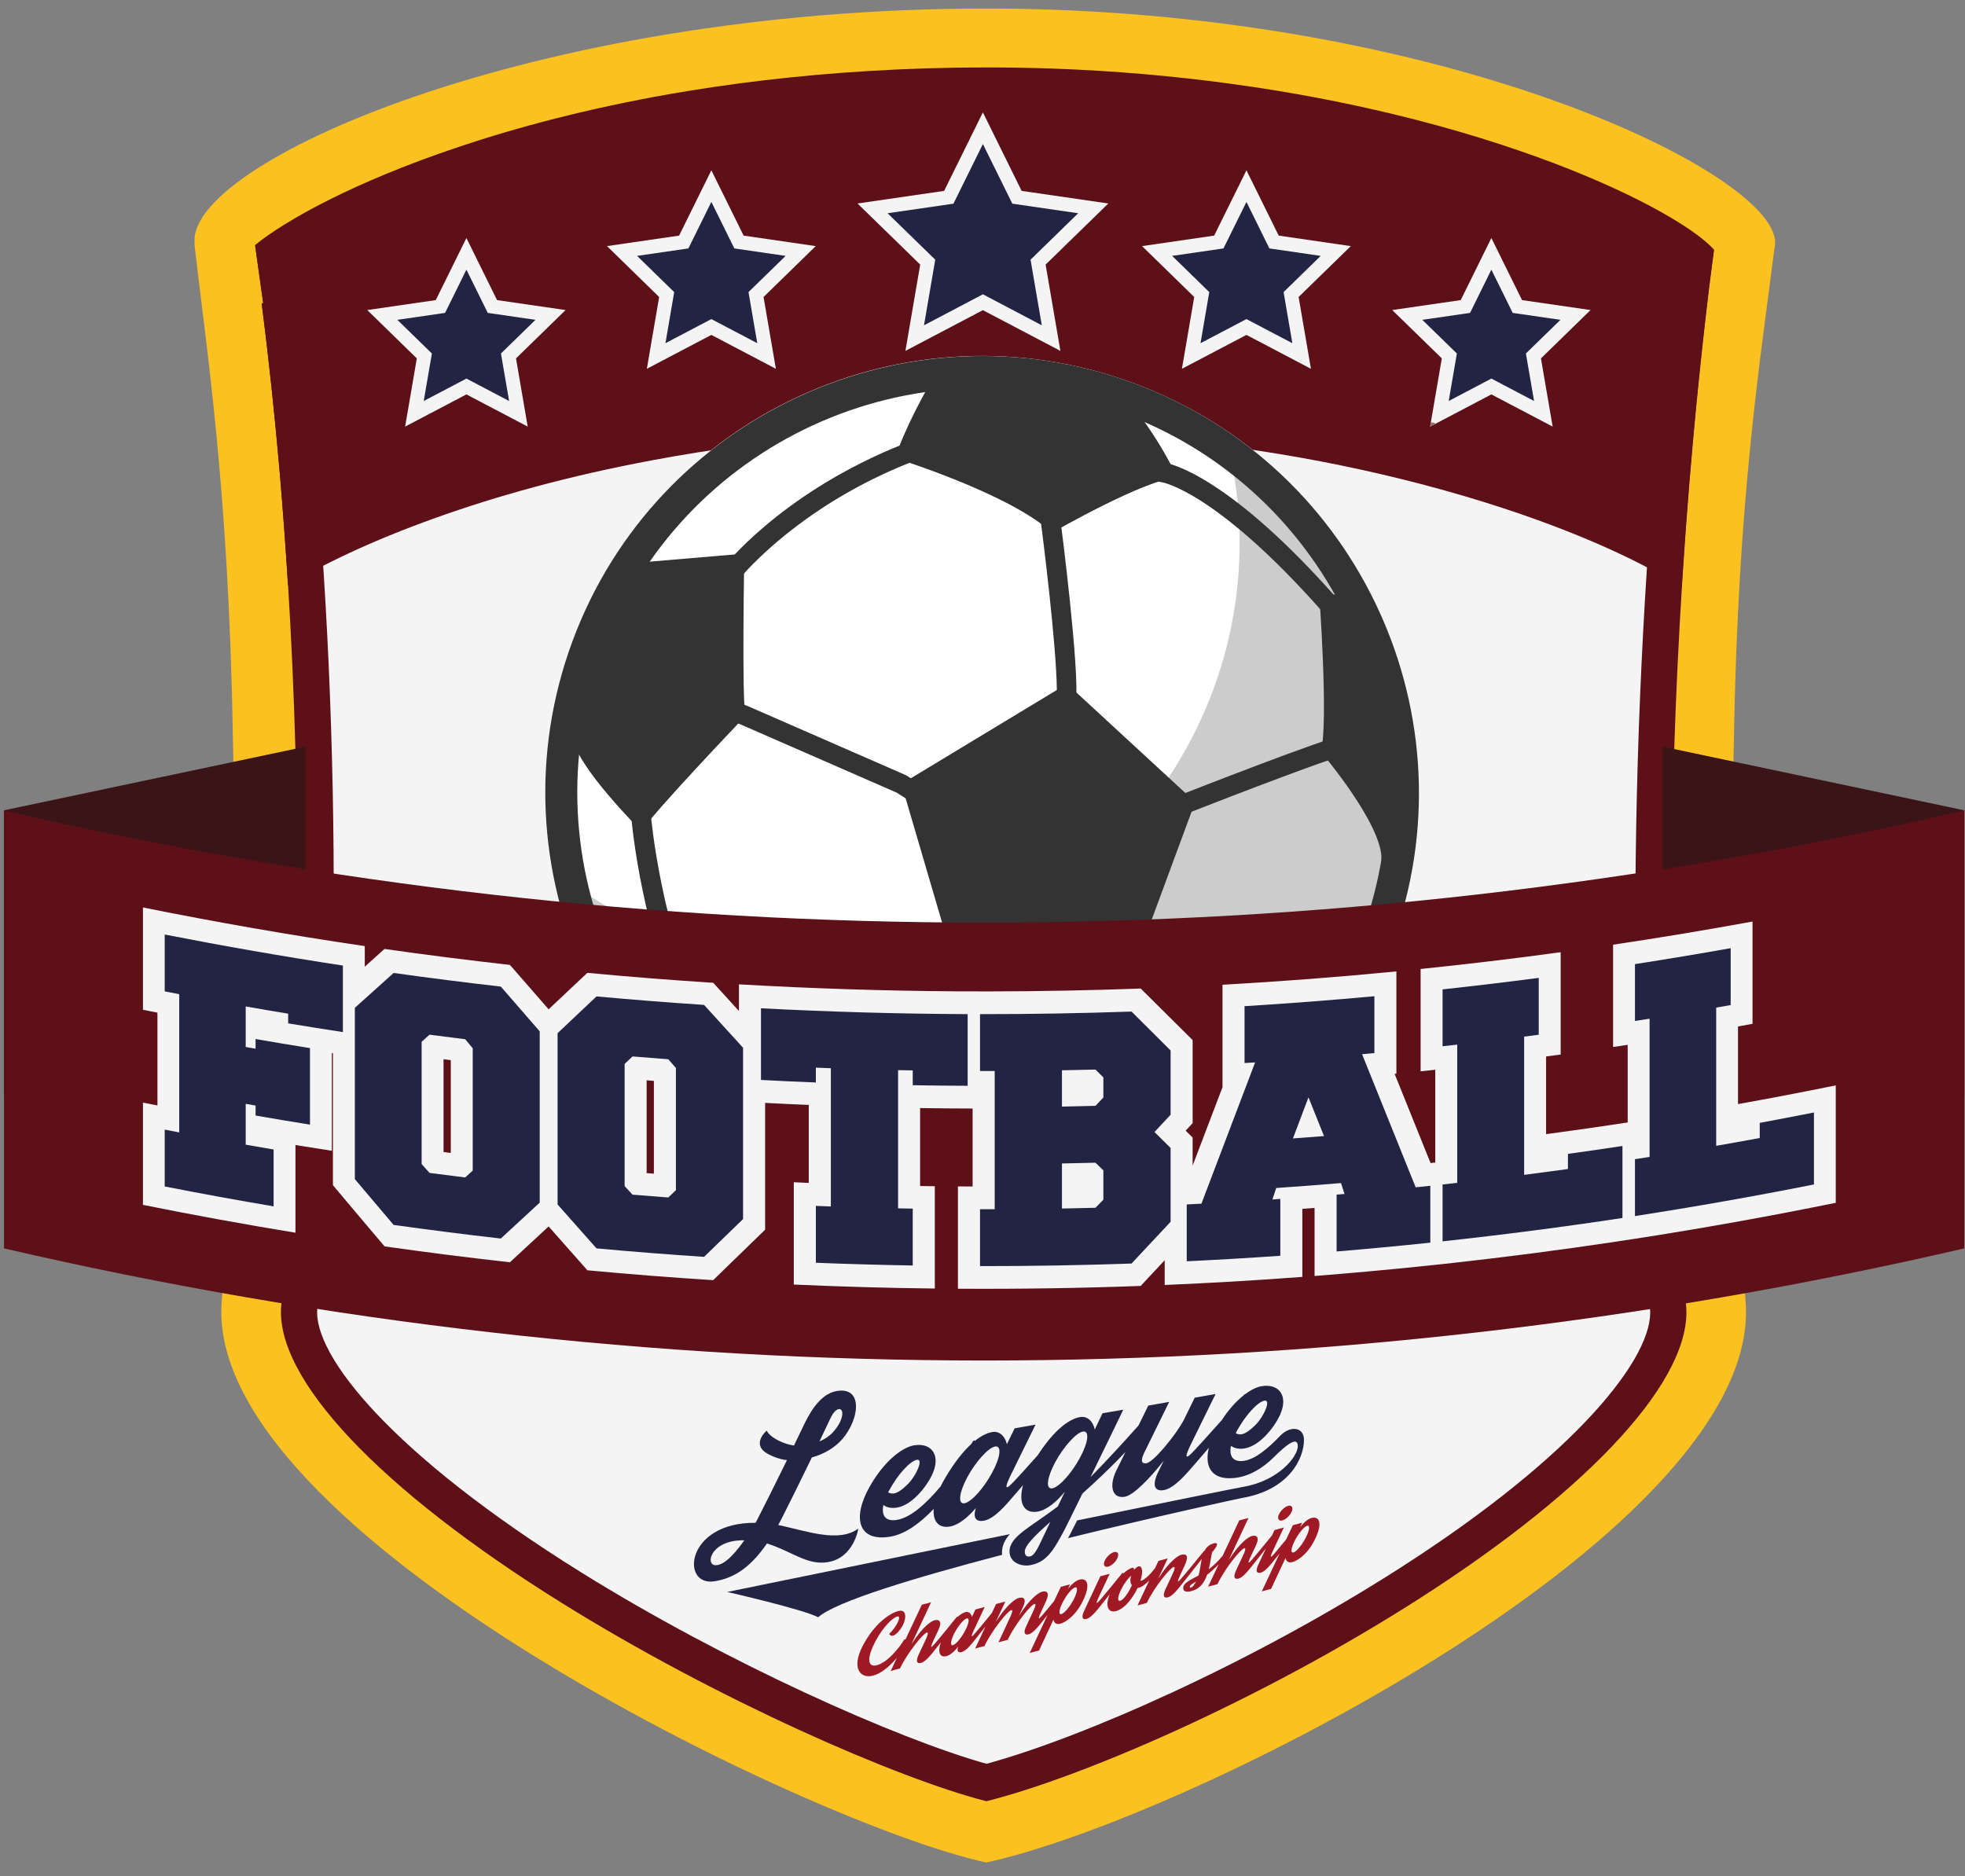 <?xml version="1.0" encoding="UTF-8" standalone="no"?>
<svg
   xmlns:dc="http://purl.org/dc/elements/1.1/"
   xmlns:cc="http://creativecommons.org/ns#"
   xmlns:rdf="http://www.w3.org/1999/02/22-rdf-syntax-ns#"
   xmlns:svg="http://www.w3.org/2000/svg"
   xmlns="http://www.w3.org/2000/svg"
   viewBox="0 0 177.333 169.333"
   height="169.333"
   width="177.333"
   xml:space="preserve"
   id="svg2"
   version="1.1"><rect x="0" y="0" width="177.333" height="169.333" fill="#808080" stroke="none"/><defs
     id="defs6" /><g
     transform="matrix(1.333,0,0,-1.333,0,169.333)"
     id="g10"><g
       transform="scale(0.1)"
       id="g12"><path
         id="path14"
         style="fill:#fbc120;fill-opacity:1;fill-rule:nonzero;stroke:none"
         d="m 1201.63,1103.97 c 7.16,46.15 -223.189,160.59 -533.739,160.56 -308.981,0.03 -543.836,-105.5 -536.039,-159.57 h -0.227 c 7.957,-69.6 23.273,-165.815 25.992,-332.433 4.293,-166.578 -4.035,-329.05 -7.363,-381.742 C 134.652,233.852 550.117,34.531 667.754,9.258 805.195,39.078 1196.67,236.688 1181.66,390.625 c -3.46,52.301 -12.07,212.836 -7.79,378.195 2.62,165.336 18.39,260.97 27.4,332.98 0.11,0.72 0.25,1.45 0.36,2.17" /><path
         id="path16"
         style="fill:#f4f4f4;fill-opacity:1;fill-rule:nonzero;stroke:none"
         d="M 667.824,63.402 C 607.738,79.5 487.754,132.531 386.867,195.367 245.824,283.152 199.223,351.184 202.637,385.574 c 0,0 0.554,7.614 0.91,12.332 17.148,227.102 12.465,456.301 -13.535,663.184 0.492,1.66 0.636,3.41 0.386,5.16 l -4.492,32.25 c 46.25,33.5 213.074,113.39 481.805,113.39 255.141,0 439.679,-79.34 479.769,-115.41 l -0.44,-3.32 c -0.73,-5.33 -1.47,-10.8 -2.12,-16.43 -26.97,-223.703 -32.8,-465.582 -16.43,-681.062 l 0.77,-10.063 C 1132.61,351.223 1088.21,283.891 953.52,197.766 849.305,131.113 731.879,80.152 667.824,63.402" /><path
         id="path18"
         style="fill:#5d1018;fill-opacity:1;fill-rule:nonzero;stroke:none"
         d="m 667.711,1224.14 c -273.676,0 -449.137,-82.79 -494.934,-120.26 l 5.485,-39.32 h -1.039 c 43.449,-340.622 15.402,-643.779 13.328,-676.326 l -0.11,-1.445 C 185.547,337.5 256.551,262.043 380.387,184.965 485.234,119.672 607.523,66.156 667.793,50.738 732.055,66.859 852.285,118.477 960.141,187.441 1078.46,263.105 1146.25,337.609 1141.49,386.707 l -0.14,1.238 c -2.13,32.039 -28.63,319.172 15.74,687.325 1.07,8.91 2.29,17.42 3.32,25.6 -29.87,33.29 -215.496,123.27 -492.699,123.27 z m 0,-24.51 c 256.773,0 425.049,-77.28 466.689,-108.38 -0.54,-4.26 -1.14,-8.62 -1.66,-13.04 -27.04,-224.491 -32.9,-467.214 -16.45,-683.464 0.28,-3.707 0.49,-6.527 0.63,-8.43 l 0.03,-0.574 0.13,-1.41 C 1120.16,352.734 1068.73,285.988 946.934,208.086 845.434,143.184 731.586,93.391 667.863,76.098 607.746,92.902 491.559,144.598 393.348,205.773 265.672,285.25 211.695,352.734 214.832,384.371 l 0.051,0.527 0.133,1.782 c 0.132,2.187 0.398,5.648 0.75,10.297 17.156,227.152 12.543,456.398 -13.325,663.553 0.403,2.43 0.442,4.92 0.102,7.41 l -3.461,24.8 c 51.992,34.58 213.191,106.89 468.629,106.89" /><path
         id="path20"
         style="fill:#5d1018;fill-opacity:1;fill-rule:nonzero;stroke:none"
         d="m 1160.34,1101.36 c -1.07,-8.2 -2.29,-16.67 -3.36,-25.62 -8.58,-71.12 -14.49,-139.236 -18.46,-203.076 -20.86,13.387 -53.77,29.711 -97.41,45.5 -30.34,10.965 -65.856,21.711 -105.946,31.051 -34.875,8.129 -73.25,15.148 -114.769,20.297 -36.965,4.648 -76.446,7.773 -118.149,8.937 -11.402,0.305 -22.914,0.457 -34.637,0.457 -32.367,0 -63.359,-1.16 -92.902,-3.289 C 526.742,972.25 482.504,966.348 442.27,958.805 384.652,948.098 335.223,934.16 294.633,919.57 c -43.637,-15.605 -77.117,-31.898 -99.676,-45.582 -1.566,25.399 -3.441,51.293 -5.715,77.649 -3.222,37.109 -7.23,74.993 -12.105,113.403 h 1.047 l -5.508,39.35 c 20.648,16.85 67.508,42.91 137.855,66.45 40.141,13.49 88,26.14 142.934,35.79 41.008,7.16 85.953,12.67 134.625,15.61 25.496,1.56 52.019,2.42 79.519,2.42 15.145,0 29.993,-0.26 44.536,-0.75 42.609,-1.52 82.812,-5.11 120.332,-10.21 40.39,-5.45 77.699,-12.67 111.539,-20.85 41.211,-9.95 77.294,-21.41 107.754,-32.93 45.59,-17.31 78.41,-34.83 96.53,-48.15 5.25,-3.85 9.29,-7.38 12.04,-10.41" /><path
         id="path22"
         style="fill:#f4f4f4;fill-opacity:1;fill-rule:nonzero;stroke:none"
         d="m 665.43,1060.31 -52.45,-27.56 10.012,58.42 -42.445,41.37 58.644,8.53 26.239,53.15 26.234,-53.15 58.68,-8.53 -42.453,-41.37 10.004,-58.42 -52.465,27.56" /><path
         id="path24"
         style="fill:#f4f4f4;fill-opacity:1;fill-rule:nonzero;stroke:none"
         d="m 481.602,1043.56 -43.684,-22.95 8.344,48.62 -35.321,34.45 48.825,7.11 21.836,44.22 21.832,-44.22 48.832,-7.11 -35.332,-34.45 8.343,-48.62 -43.675,22.95" /><path
         id="path26"
         style="fill:#f4f4f4;fill-opacity:1;fill-rule:nonzero;stroke:none"
         d="m 282.191,1027.66 -33.558,32.73 46.387,6.73 20.753,42.04 20.735,-42.04 46.394,-6.73 -33.562,-32.73 7.922,-46.183 -41.489,21.803 -41.492,-21.803 7.91,46.183" /><path
         id="path28"
         style="fill:#f4f4f4;fill-opacity:1;fill-rule:nonzero;stroke:none"
         d="m 843.863,1043.56 -43.687,-22.95 8.332,48.62 -35.32,34.45 48.828,7.11 21.847,44.22 21.832,-44.22 48.821,-7.11 -35.332,-34.45 8.343,-48.62 -43.664,22.95" /><path
         id="path30"
         style="fill:#f4f4f4;fill-opacity:1;fill-rule:nonzero;stroke:none"
         d="m 1009.68,1003.28 -41.477,-21.803 7.926,46.183 -33.582,32.73 46.383,6.73 20.75,42.04 20.76,-42.04 46.38,-6.73 -33.58,-32.73 7.93,-46.183 -41.49,21.803" /><path
         id="path32"
         style="fill:#222443;fill-opacity:1;fill-rule:nonzero;stroke:none"
         d="m 665.43,1172.8 19.941,-40.39 44.574,-6.48 -32.246,-31.44 7.606,-44.42 -39.875,20.98 -39.864,-20.98 7.602,44.42 -32.262,31.44 44.594,6.48 19.93,40.39" /><path
         id="path34"
         style="fill:#222443;fill-opacity:1;fill-rule:nonzero;stroke:none"
         d="m 481.602,1133.61 15.546,-31.5 34.739,-5.05 -25.141,-24.51 5.934,-34.61 -31.078,16.33 -31.082,-16.33 5.921,34.61 -25.132,24.51 34.738,5.05 15.555,31.5" /><path
         id="path36"
         style="fill:#222443;fill-opacity:1;fill-rule:nonzero;stroke:none"
         d="m 315.773,1087.74 14.446,-29.28 32.308,-4.69 -23.379,-22.8 5.532,-32.169 -28.907,15.189 -28.91,-15.189 5.535,32.169 -23.39,22.8 32.312,4.69 14.453,29.28" /><path
         id="path38"
         style="fill:#222443;fill-opacity:1;fill-rule:nonzero;stroke:none"
         d="m 843.863,1133.61 -15.554,-31.5 -34.758,-5.05 25.14,-24.51 -5.925,-34.61 31.097,16.33 31.075,-16.33 -5.934,34.61 25.141,24.51 -34.747,5.05 -15.535,31.5" /><path
         id="path40"
         style="fill:#222443;fill-opacity:1;fill-rule:nonzero;stroke:none"
         d="m 1009.68,1087.74 -14.434,-29.28 -32.328,-4.69 23.398,-22.8 -5.531,-32.169 28.895,15.189 28.91,-15.189 -5.54,32.169 23.4,22.8 -32.33,4.69 -14.44,29.28" /><path
         id="path42"
         style="fill:#966e76;fill-opacity:1;fill-rule:nonzero;stroke:none"
         d="m 968.203,981.477 0.52,2.988 c 1.765,-0.328 2.695,-0.516 2.695,-0.516 0,0 0.082,-0.222 0.215,-0.664 l -3.43,-1.808" /><path
         id="path44"
         style="fill:#f4f4f4;fill-opacity:1;fill-rule:nonzero;stroke:none"
         d="m 722.777,913.465 c 5.899,-7.516 4.598,-18.371 -2.933,-24.277 -7.5,-5.868 -18.371,-4.543 -24.258,2.937 l -29.023,37.027 c -5.883,7.524 -4.563,18.375 2.96,24.274 7.5,5.89 18.372,4.562 24.243,-2.942 l 29.011,-37.019" /><path
         id="path46"
         style="fill:#222443;fill-opacity:1;fill-rule:nonzero;stroke:none"
         d="m 485.539,210.613 c -8.828,-1.48 -5.234,17.336 18.391,16.785 -8.422,-11.695 -13.746,-15.992 -18.391,-16.785 z m 75.246,96.391 c 1.832,3.887 3.856,8.676 7.055,9.23 3.683,0.625 3.781,-7.3 -4.156,-15.902 -2.129,-2.305 -5.227,-4.48 -8.914,-5.973 2.324,4.852 4.46,9.266 6.015,12.645 z m -41.547,-81.738 c 17.141,-5.395 27.207,-15.016 41.34,-12.618 17.625,3.012 20.52,22.684 20.52,22.684 -13.356,-9.742 -34.555,-1.727 -54.223,2.461 0.688,1.285 1.461,2.766 2.234,4.172 2.801,5.414 14.719,29.418 20.532,41.547 6.285,1.75 12.589,4.847 17.617,9.383 14.133,12.781 18.691,38.925 -0.766,35.601 -12.308,-2.098 -19.476,-17.156 -22.957,-24.441 0,0 -2.519,-5.278 -6.012,-12.446 -5.613,0.594 -15.66,4.68 -18.496,10.055 0,0 -8.273,-6.973 -2.707,-13.148 2.649,-2.957 10.946,-6.403 16.465,-6.805 -5.519,-11.309 -17.32,-35.004 -19.265,-38.629 -0.672,-1.383 -1.352,-2.644 -2.04,-3.824 -47.718,0.39 -50.835,-43.516 -27.589,-39.567 11.332,1.93 22.851,7.387 35.347,25.575" /><path
         id="path48"
         style="fill:#222443;fill-opacity:1;fill-rule:nonzero;stroke:none"
         d="M 683.699,231.59 C 591.145,212.691 492.32,192.43 492.32,192.43 c 0,0 51.266,-11.68 61.59,-17.129 11.887,10.679 66.25,27.058 124.52,42.273 -0.047,0.489 -0.09,0.977 -0.09,1.465 0,4.801 2.031,8.809 5.359,12.551" /><path
         id="path50"
         style="fill:#222443;fill-opacity:1;fill-rule:nonzero;stroke:none"
         d="m 856.098,321.961 c 4.539,0.766 -0.254,-10.469 -5.953,-16.234 -4.188,-4.192 -9.176,-8.426 -13.528,-5.778 0.258,0.492 0.528,0.879 0.692,1.367 5.793,10.684 14.156,19.86 18.789,20.645 z M 731.102,283.223 c -5.711,-10.571 -14.067,-19.828 -18.7,-20.629 -4.632,-0.793 -3.636,7.207 2.039,17.804 5.801,10.598 14.164,19.86 18.7,20.633 4.632,0.774 3.738,-7.203 -2.039,-17.808 z m -23.067,-49.762 c -4.633,-9.418 -7.113,-16.336 -10.769,-16.969 -1.864,-0.32 -3.469,0.289 -3.469,3.238 0,4.09 6.676,10.743 17.266,20.118 z m -36.41,39.644 c -5.707,-10.582 -14.078,-19.847 -18.703,-20.625 -4.547,-0.773 -3.645,7.215 2.035,17.793 5.797,10.602 14.168,19.852 18.797,20.649 4.523,0.769 3.652,-7.211 -2.129,-17.817 z M 602,261.246 c 5.777,10.707 14.145,19.859 18.781,20.668 4.543,0.758 -0.273,-10.48 -5.972,-16.25 -4.184,-4.187 -9.172,-8.418 -13.528,-5.781 0.266,0.496 0.528,0.898 0.719,1.363 z m 264.609,36.859 c -8.277,-8.707 -16.746,-15.582 -23.949,-16.804 -7.656,-1.301 -10.765,2.699 -9.265,10.082 1.246,-0.934 2.761,-1.66 4.714,-1.867 7.762,-1.082 16.571,4.597 24.227,15.445 12.738,18.082 4.719,29 -8.191,26.805 -3.196,-0.539 -7.114,-2.383 -11.313,-5.536 -0.184,0.067 -0.391,-0.023 -0.625,-0.312 l -0.348,-0.434 c -4.804,-3.804 -9.918,-9.351 -14.695,-16.691 -8.121,-9.109 -16.789,-18.73 -18.605,-20.574 -2.325,-2.356 -4.454,-4.676 -5.161,-3.992 -0.722,0.593 1.68,5.898 3.012,8.527 3.836,7.859 16.555,33.723 16.555,33.723 l -14.145,-2.512 c 0,0 -3.203,-6.496 -7.3,-14.945 -5.348,-10.172 -20.379,-28.567 -25.368,-29.426 -5.168,-0.871 -2.496,5.187 -1.156,7.812 3.824,7.867 16.559,33.711 16.559,33.711 l -14.153,-2.5 c 0,0 -2.918,-5.933 -6.629,-13.5 -9.867,-11.047 -21.925,-24.222 -32.46,-34.902 10.769,21.949 22.164,45.629 22.164,45.629 l -14.071,-2.414 -5.25,-11.039 c -0.984,5.179 -4.722,9.355 -9.883,8.464 -7.257,-1.23 -17.414,-8.343 -28.769,-25.929 -7.207,-8.063 -14.188,-15.797 -15.832,-17.449 -2.324,-2.356 -4.367,-4.664 -5.168,-4 -0.723,0.589 1.684,5.906 3.027,8.535 3.828,7.855 16.551,33.715 16.551,33.715 l -14.148,-2.5 c 0,0 -2.145,-4.473 -5.262,-10.778 -1.07,5.078 -4.805,9.141 -9.879,8.285 -3.359,-0.578 -7.391,-2.453 -11.879,-6.086 -0.293,0.524 -0.644,0.68 -1.027,0.063 -0.477,-0.723 -0.934,-1.438 -1.391,-2.16 -5.367,-4.926 -11.312,-12.301 -17.558,-22.875 -1.168,-1.965 -2.145,-3.813 -3.04,-5.637 -10.371,-12.434 -20.628,-21.281 -29.574,-22.785 -7.644,-1.305 -10.761,2.684 -9.254,10.07 1.25,-0.937 2.77,-1.648 4.723,-1.871 7.75,-1.082 16.562,4.617 24.219,15.438 12.726,18.101 4.711,29.031 -8.199,26.828 -7.825,-1.348 -20.032,-10.356 -29.989,-27.891 -12.199,-21.558 -7.75,-37.648 14.067,-33.926 9.945,1.688 20.004,9.051 29.234,18.758 -0.668,-8.586 3.535,-13.207 10.918,-11.945 6.145,1.058 12.457,6.512 17.711,12.637 -2.399,-6.981 0.262,-9.543 5.258,-8.707 3.738,0.628 8.629,3.597 16.293,12.203 2.023,2.257 5.84,6.683 10.312,11.894 -3.433,-12.383 0.871,-19.422 9.817,-17.914 6.504,1.121 13.074,6.957 18.504,13.485 l -4.793,-9.989 c -17.985,-13.75 -32.684,-20.242 -32.684,-30.39 0,-7.832 8.195,-10.356 13.715,-9.418 11.308,1.929 15.937,9.824 23.324,23.636 1.508,2.848 6.414,12.836 12.293,24.883 9.133,8.172 19.109,17.543 29.156,28.133 -2.719,-5.535 -5.023,-10.207 -6.105,-12.363 -5.063,-10.207 -3.192,-19.414 5.699,-17.907 5.785,0.993 16.84,12.305 26.355,24.426 -1.605,-3.207 -2.847,-5.652 -3.468,-7.008 -5.078,-10.113 -2.414,-13.929 3.468,-12.925 3.743,0.629 8.547,3.582 16.29,12.207 2.593,2.89 8.121,9.316 14.226,16.445 -3.457,-14.078 3.012,-22.949 19.789,-20.09 8.02,1.363 16.477,6.102 23.871,13.406 8.625,8.586 16.559,15.012 16.559,7.711 0,-6.586 -12.391,-23.289 -37.125,-27.5 -4.613,-0.789 -52.977,-10.601 -112.281,-22.703 -2.012,-4.07 -3.551,-7.14 -4.309,-8.543 -0.617,-1.16 -1.219,-2.32 -1.844,-3.441 61.559,15.117 116.403,26.957 117.801,27.18 31.777,5.421 41.93,26.644 41.93,39.292 0,8.813 -9.18,10.016 -16.196,2.75" /><path
         id="path52"
         style="fill:#a01a26;fill-opacity:1;fill-rule:nonzero;stroke:none"
         d="m 726.93,187.445 c -2.59,-5.004 -6.321,-9.461 -8.356,-9.988 -2.058,-0.547 -1.656,3.012 0.918,8.035 2.543,4.961 6.285,9.457 8.352,10.008 2.07,0.551 1.629,-3.07 -0.914,-8.055 z m -73.41,-20.996 c -2.54,-4.961 -6.29,-9.457 -8.352,-10.027 -2.031,-0.531 -1.621,3.07 0.918,8.035 2.586,5.004 6.32,9.5 8.391,10.031 2.023,0.547 1.636,-3.054 -0.957,-8.039 z m 77.316,34.34 c -2.719,-0.711 -5.5,-3.336 -7.816,-6.242 l 1.445,3.047 -6.274,-1.684 -4.535,-9.625 c -3.547,-4.312 -7.242,-8.785 -8.058,-9.664 -0.989,-1.137 -1.942,-2.277 -2.266,-1.992 -0.355,0.223 0.715,2.703 1.313,3.926 1.699,3.683 2.335,5.047 3.343,7.179 3.02,6.571 0.547,7.672 -2.508,6.86 -1.91,-0.531 -7.675,-3.766 -15.675,-16.34 1.09,2.34 1.636,3.562 2.461,5.312 3.183,6.364 0.609,7.672 -2.496,6.836 -1.875,-0.492 -7.629,-3.722 -15.622,-16.316 l 6.469,13.852 -6.265,-1.665 -2.918,-6.187 c -4.137,-5.082 -10.129,-12.348 -11.192,-13.504 -1.035,-1.16 -1.941,-2.281 -2.308,-2.016 -0.325,0.243 0.754,2.707 1.363,3.946 1.695,3.679 7.383,15.765 7.383,15.765 l -6.317,-1.73 c 0,0 -0.968,-2.074 -2.343,-5.024 -0.481,2.219 -2.161,3.864 -4.422,3.274 -1.508,-0.402 -3.325,-1.465 -5.344,-3.293 -0.109,0.246 -0.27,0.305 -0.481,0.043 -1.476,-1.934 -13.48,-16.602 -15.039,-18.274 -0.996,-1.136 -1.945,-2.277 -2.265,-1.992 -0.317,0.227 0.719,2.688 1.312,3.907 1.719,3.683 2.586,5.554 3.625,7.71 2.703,5.758 0.282,7.141 -2.797,6.329 -1.902,-0.512 -7.66,-3.747 -15.617,-16.297 l 13.356,28.5 -6.278,-1.668 -11.043,-23.516 c -0.339,0.223 -0.718,0.184 -1.07,-0.387 -3.027,-4.984 -10.855,-15.054 -18.301,-17.027 -6.715,-1.793 -6.59,5.555 -1.101,15.93 5.484,10.375 11.851,16.234 14.949,17.066 3.105,0.813 -0.203,-6.793 -5.488,-11.777 0,0 1.308,-2.828 4.527,-0.145 6.84,5.758 9.27,17.66 1.52,15.606 -4.543,-1.199 -14.04,-6.676 -22.188,-20.305 -10.613,-17.719 -3.863,-25.855 5.246,-23.414 5.692,1.488 11.543,6.652 16.09,12.062 l -4.18,-8.91 6.285,1.692 c 5.168,10.902 15.786,23.676 18.051,24.265 1.352,0.371 0.871,-1.504 -0.785,-5.023 -1.793,-3.805 -3,-6.445 -4.625,-9.848 -2.223,-4.718 -1.074,-6.343 1.563,-5.633 1.617,0.426 3.847,1.973 7.269,6.145 1.129,1.363 3.527,4.375 6.149,7.691 -2.372,-6.734 -0.543,-10.418 3.82,-9.257 2.738,0.711 5.562,3.418 7.914,6.406 -1.082,-3.235 0.113,-4.27 2.344,-3.68 1.664,0.445 3.859,1.973 7.285,6.16 1.508,1.813 5.23,6.532 8.863,11.129 l -6.976,-14.851 6.281,1.648 c 5.172,10.926 15.797,23.723 18.09,24.313 1.347,0.367 0.836,-1.489 -0.786,-4.985 -1.96,-4.211 -7.8,-16.785 -7.8,-16.785 l 6.293,1.668 c 0,0 0.355,0.777 0.898,1.953 5.41,10.418 14.914,21.75 17.063,22.32 1.355,0.344 0.886,-1.527 -0.793,-5.027 -1.782,-3.824 -2.993,-6.43 -4.614,-9.867 -2.261,-4.738 -1.066,-6.328 1.551,-5.633 1.637,0.426 3.856,1.992 7.285,6.164 1.051,1.262 3.168,3.926 5.555,6.934 l -12.102,-25.754 6.313,1.668 9.793,20.914 c 0.316,-2.055 1.746,-3.5 4.723,-2.727 3.542,0.938 9.71,5.375 13.882,12.918 7.188,13.02 4.41,18.348 -0.984,16.926" /><path
         id="path54"
         style="fill:#a01a26;fill-opacity:1;fill-rule:nonzero;stroke:none"
         d="m 750.254,209.578 c 2.434,0.633 5.301,3.36 6.367,6.063 1.078,2.707 0,4.414 -2.469,3.765 -2.414,-0.652 -5.234,-3.379 -6.359,-6.105 -1.07,-2.727 0.043,-4.375 2.461,-3.723" /><path
         id="path56"
         style="fill:#a01a26;fill-opacity:1;fill-rule:nonzero;stroke:none"
         d="m 868.195,240.887 c 2.422,0.652 5.27,3.379 6.348,6.082 1.078,2.707 0,4.414 -2.461,3.765 -2.422,-0.652 -5.25,-3.375 -6.367,-6.105 -1.082,-2.727 0.039,-4.371 2.48,-3.742" /><path
         id="path58"
         style="fill:#a01a26;fill-opacity:1;fill-rule:nonzero;stroke:none"
         d="m 884.043,229.211 c -2.586,-5.027 -6.305,-9.481 -8.34,-10.031 -2.098,-0.547 -1.668,3.031 0.895,8.039 2.543,4.98 6.308,9.476 8.359,10.027 2.074,0.547 1.629,-3.074 -0.914,-8.035 z M 808.246,197.09 c -0.996,-1.61 -2.988,-2.461 -2.715,-0.918 0.172,0.875 1.918,1.973 4.235,3.316 -0.532,-0.933 -1.039,-1.625 -1.52,-2.398 z m -49.922,-10.582 c -2.058,-0.57 -1.625,3.055 0.918,8.019 1.91,3.782 4.531,7.219 6.571,8.95 -0.77,-2.301 -0.809,-4.821 0.5,-6.555 -2.055,-4.391 -5.278,-9.703 -7.989,-10.414 z m 129.625,56.027 c -2.707,-0.734 -5.492,-3.336 -7.789,-6.246 l 1.422,3.031 -6.285,-1.668 -4.539,-9.64 c -3.539,-4.317 -7.242,-8.774 -8.012,-9.645 -1.043,-1.14 -1.996,-2.277 -2.312,-1.996 -0.317,0.227 0.761,2.688 1.347,3.926 1.715,3.687 7.41,15.766 7.41,15.766 l -6.324,-1.708 c 0,0 -0.691,-1.464 -1.707,-3.64 -3.637,-4.496 -12.219,-14.953 -13.527,-16.356 -0.992,-1.14 -1.942,-2.257 -2.266,-1.992 -0.312,0.242 0.727,2.703 1.324,3.926 1.707,3.684 2.579,5.551 3.614,7.668 2.695,5.801 0.281,7.16 -2.782,6.348 -1.906,-0.489 -7.687,-3.743 -15.628,-16.274 l 13.363,28.5 -6.289,-1.668 -11.188,-23.863 c -3.496,-4.25 -6.691,-7.223 -9.437,-9.156 0.238,0.937 0.48,1.933 0.648,2.992 0.59,3.152 1.586,8.379 1.586,8.379 0,0 7.313,8.199 0.356,5.879 -2.797,-0.953 -4.508,-2.805 -5.649,-5.082 -0.105,0.101 -0.226,0.121 -0.379,-0.082 -1.476,-1.93 -13.519,-16.602 -15.078,-18.27 -1,-1.137 -1.937,-2.277 -2.269,-1.996 -0.309,0.227 0.769,2.691 1.324,3.906 1.734,3.707 2.379,5.09 3.336,7.188 3.023,6.566 0.597,7.683 -2.512,6.851 -1.867,-0.488 -7.637,-3.742 -15.629,-16.273 l 6.481,13.812 -6.278,-1.687 -2.367,-5.047 c -2.348,-2.988 -6.918,-8.18 -9.793,-8.441 0.563,1.707 0.801,3.132 0.961,4.273 0.441,2.867 -0.09,6.082 -2.277,5.492 -1.024,-0.265 -2.094,-1.16 -3.016,-2.402 -0.07,0.937 -0.324,1.711 -1.027,1.527 -1.739,-0.469 -3.926,-1.687 -6.328,-3.988 -0.102,0.527 -0.286,0.816 -0.594,0.426 -1.461,-1.91 -13.512,-16.598 -15.024,-18.266 -1.035,-1.141 -2.003,-2.277 -2.304,-2.016 -0.324,0.247 0.754,2.707 1.351,3.95 1.703,3.679 7.391,15.781 7.391,15.781 l -6.32,-1.727 c 0,0 -9.27,-19.816 -10.891,-23.211 -2.273,-4.757 -1.07,-6.347 1.551,-5.656 1.664,0.449 3.804,1.973 7.277,6.145 1.445,1.765 4.902,6.14 8.375,10.519 -3.379,-8.363 -0.668,-12.679 4.219,-11.371 4.375,1.156 9.078,5.512 13.402,13.141 0.469,0.894 0.914,1.726 1.321,2.543 2.46,0.242 5.289,2.457 7.839,5.023 l -7.906,-16.824 6.285,1.687 c 5.168,10.907 15.782,23.68 18.094,24.29 1.355,0.367 0.836,-1.543 -0.797,-5.024 -1.824,-3.824 -2.984,-6.445 -4.613,-9.867 -2.254,-4.719 -1.07,-6.324 1.555,-5.633 1.628,0.426 3.816,1.973 7.269,6.16 2.613,3.176 11.754,14.793 15.641,19.758 -0.446,-2.117 -0.731,-4.293 -1.094,-6.348 -0.352,-1.953 -0.676,-3.48 -1.063,-4.785 -5.089,-2.703 -9.796,-4.879 -10.265,-7.726 -0.645,-3.664 2.851,-3.524 5.324,-2.852 4.051,1.082 8.117,3.461 10.813,11.149 2.265,1.691 5.035,4.195 7.73,6.96 l -7.066,-15.054 6.281,1.644 c 5.164,10.946 15.789,23.703 18.058,24.313 1.36,0.367 0.875,-1.524 -0.804,-5.043 -1.778,-3.805 -2.977,-6.43 -4.602,-9.848 -2.226,-4.719 -1.074,-6.328 1.551,-5.637 1.629,0.43 3.855,1.997 7.273,6.168 1.879,2.235 7.063,8.825 11.321,14.219 -2.207,-4.699 -4.336,-9.258 -5.043,-10.742 -2.266,-4.738 -1.078,-6.328 1.551,-5.637 1.656,0.45 3.82,1.973 7.273,6.164 1.035,1.262 3.152,3.907 5.531,6.899 l -12.097,-25.735 6.304,1.711 9.782,20.891 c 0.324,-2.059 1.769,-3.52 4.738,-2.727 3.539,0.938 9.726,5.352 13.894,12.918 7.203,13.02 4.395,18.371 -0.996,16.926" /><path
         id="path60"
         style="fill:#ffffff;fill-opacity:1;fill-rule:evenodd;stroke:none"
         d="M 767.445,1010.9 C 920.645,954.273 998.922,784.176 942.289,630.984 885.656,477.793 715.563,399.512 562.367,456.145 409.172,512.773 330.895,682.871 387.523,836.066 444.156,989.258 614.254,1067.54 767.445,1010.9" /><path
         id="path62"
         style="fill:#ffffff;fill-opacity:1;fill-rule:nonzero;stroke:none"
         d="M 569.879,476.461 C 428.129,528.859 355.441,686.809 407.844,828.555 460.242,970.301 618.191,1042.99 759.938,990.586 901.684,938.188 974.375,780.234 921.977,638.496 869.574,496.746 711.625,424.063 569.879,476.461" /><path
         id="path64"
         style="fill:#cccccc;fill-opacity:1;fill-rule:nonzero;stroke:none"
         d="M 832.547,963.719 C 843.898,912.117 841.109,856.723 821.426,803.473 766.961,656.148 603.543,580.313 457.133,634.438 c -25.168,9.304 -48.219,21.851 -68.863,37.003 20.074,-91.207 84.359,-170.55 177.863,-205.117 146.406,-54.125 309.824,21.711 364.293,169.047 45.105,122.02 1.562,255.375 -97.879,328.348" /><path
         id="path66"
         style="fill:#333333;fill-opacity:1;fill-rule:nonzero;stroke:none"
         d="M 759.938,990.586 C 618.191,1042.99 460.242,970.301 407.844,828.555 355.441,686.809 428.129,528.859 569.879,476.461 711.625,424.063 869.574,496.746 921.977,638.496 974.375,780.234 901.684,938.188 759.938,990.586 Z M 562.367,456.145 C 409.418,512.684 330.984,683.121 387.523,836.066 444.074,989.027 614.496,1067.44 767.449,1010.9 920.398,954.359 998.836,783.945 942.289,630.988 885.746,478.035 715.316,399.602 562.367,456.145" /><path
         id="path68"
         style="fill:#333333;fill-opacity:1;fill-rule:nonzero;stroke:none"
         d="m 893,870.047 c 0,0 6.594,-89.477 1.227,-108.809 0,0 42.16,-49.324 41.035,-73.179 0,0 6.429,5.461 13.078,16.004 5.797,55.335 -4.977,110.21 -29.356,158.308 -6.558,2.91 -15.019,5.582 -25.984,7.676" /><path
         id="path70"
         style="fill:#333333;fill-opacity:1;fill-rule:nonzero;stroke:none"
         d="M 467.324,570.172 C 434.457,635.93 427.668,713.793 427.395,717.07 l 13.281,1.11 c 0.066,-0.782 6.879,-78.645 38.574,-142.047 l -11.926,-5.961" /><path
         id="path72"
         style="fill:#333333;fill-opacity:1;fill-rule:nonzero;stroke:none"
         d="m 652.648,704.473 -45.519,29.14 -105.035,45.899 -11.426,4.664 5.039,12.34 11.578,-4.723 106.145,-46.387 46.406,-29.707 -7.188,-11.226" /><path
         id="path74"
         style="fill:#333333;fill-opacity:1;fill-rule:nonzero;stroke:none"
         d="m 566.898,532.848 -10.695,7.949 11.012,14.828 0.504,0.449 c 0.672,0.602 66.953,59.934 84.703,87.133 l 11.16,-7.281 C 645.52,608.242 583.848,552.637 577.109,546.59 l -10.211,-13.742" /><path
         id="path76"
         style="fill:#333333;fill-opacity:1;fill-rule:nonzero;stroke:none"
         d="m 804.672,528.496 c -8.457,21.34 -50.137,97.836 -50.555,98.609 l 11.699,6.379 c 1.731,-3.171 42.493,-77.984 51.254,-100.078 l -12.398,-4.91" /><path
         id="path78"
         style="fill:#333333;fill-opacity:1;fill-rule:nonzero;stroke:none"
         d="m 801.348,718.637 -4.864,12.41 c 10.325,4.051 101.27,39.656 113.422,41.555 l 2.078,-13.157 c -8.066,-1.269 -72.14,-25.707 -110.636,-40.808" /><path
         id="path80"
         style="fill:#333333;fill-opacity:1;fill-rule:nonzero;stroke:none"
         d="m 715.215,795.348 c 1.863,17.277 -6.035,86.718 -10.469,121.019 l 13.219,1.719 c 0.535,-4.109 13,-101.02 10.496,-124.172 l -13.246,1.434" /><path
         id="path82"
         style="fill:#333333;fill-opacity:1;fill-rule:nonzero;stroke:none"
         d="m 492.473,856.48 -12.5,4.622 8.828,23.882 0.637,0.817 c 1.511,1.953 38.042,48.172 113.945,80.484 60.39,25.723 89.449,7.551 90.652,6.738 l -7.277,-11.164 c -0.012,0 -6.141,3.707 -18.641,4.629 -11.738,0.883 -31.601,-0.586 -59.504,-12.441 -67.586,-28.781 -103.062,-69.649 -108.05,-75.676 l -8.09,-21.891" /><path
         id="path84"
         style="fill:#333333;fill-opacity:1;fill-rule:nonzero;stroke:none"
         d="m 610.277,739.508 34.188,-116.547 c 0,0 122.504,-9.762 123.66,-6.633 1.152,3.121 41.016,110.953 41.016,110.953 l -86.762,80.024 -112.102,-67.797" /><path
         id="path86"
         style="fill:#333333;fill-opacity:1;fill-rule:nonzero;stroke:none"
         d="m 617.051,459.906 c -26.055,39.246 -44.891,91.203 -44.891,91.203 -39.465,2.153 -106.914,39.524 -106.914,39.524 0,0 -7.539,-26.824 -13.23,-46.492 29.82,-33.575 68.011,-60.563 112.957,-77.395 27.031,-0.211 52.078,-6.84 52.078,-6.84" /><path
         id="path88"
         style="fill:#333333;fill-opacity:1;fill-rule:nonzero;stroke:none"
         d="m 434.406,707.422 c 4.699,9.516 70.36,78.203 70.36,78.203 -2.711,8.695 -0.844,109.836 -0.844,109.836 l -77.891,-6.594 c -11.293,-17.394 -20.855,-36.289 -28.347,-56.554 -7.176,-19.411 -12.079,-39.11 -14.891,-58.797 l 4.84,-2.032 c 1.805,-19.504 46.773,-64.062 46.773,-64.062" /><path
         id="path90"
         style="fill:#333333;fill-opacity:1;fill-rule:nonzero;stroke:none"
         d="m 605.992,960.152 c 0,0 77.074,-23.75 106.262,-50.504 0,0 63.91,36.743 84.836,37.293 0,0 -12.262,27.473 -35.274,54.489 -42.593,15.4 -86.48,20.04 -128.679,15.27 -7.746,-13.13 -20.313,-35.95 -27.145,-56.548" /><path
         id="path92"
         style="fill:#333333;fill-opacity:1;fill-rule:nonzero;stroke:none"
         d="m 895.422,565.996 c -2.352,6.762 -4.262,10.766 -4.262,10.766 -51.414,-41.383 -82.801,-36.59 -82.801,-36.59 -18.453,-29.891 -75.136,-73.477 -76.781,-75.531 -0.805,-1 11.32,1.984 21.527,-2.016 56.329,18.375 106.563,54.117 142.317,103.371" /><path
         id="path94"
         style="fill:#333333;fill-opacity:1;fill-rule:nonzero;stroke:none"
         d="m 906.637,810.691 -11.27,45.364 c -36.859,41.82 -64.25,63.386 -80.793,74.148 -18.082,11.762 -27.422,13.473 -27.504,13.504 l -28.859,5.285 2.414,13.117 28.641,-5.269 c 3.476,-0.578 43.316,-9.039 117.187,-93.203 l 1.067,-1.219 12.043,-48.523 -12.926,-3.204" /><path
         id="path96"
         style="fill:#3a1417;fill-opacity:1;fill-rule:nonzero;stroke:none"
         d="m 1125.5,528.309 h 204.36 V 721.664 L 1125.5,764.813 V 528.309" /><path
         id="path98"
         style="fill:#3a1417;fill-opacity:1;fill-rule:nonzero;stroke:none"
         d="M 206.996,528.309 H 2.645 V 721.664 L 206.996,764.813 V 528.309" /><path
         id="path100"
         style="fill:#5d1018;fill-opacity:1;fill-rule:nonzero;stroke:none"
         d="m 1329.83,425.059 c -436.963,-101.215 -890.139,-101.215 -1327.123,0 0,98.824 0,197.64 0,296.48 C 439.691,620.34 892.867,620.34 1329.83,721.539 c 0,-98.84 0,-197.656 0,-296.48" /><path
         id="path102"
         style="fill:#f4f4f4;fill-opacity:1;fill-rule:nonzero;stroke:none"
         d="m 442.684,475.637 c -1.629,0.148 -3.27,0.261 -4.899,0.398 0,20.938 0,41.883 0,62.84 1.629,-0.125 3.27,-0.254 4.899,-0.406 0,-20.93 0,-41.871 0,-62.832 z M 305.195,489.68 c -1.636,0.199 -3.257,0.414 -4.902,0.633 0,20.937 0,41.875 0,62.82 1.645,-0.211 3.266,-0.414 4.902,-0.633 0,-20.945 0,-41.879 0,-62.82 z m 871.455,33.07 c 0,17.52 0,35.043 0,52.586 3.27,0.562 6.56,1.172 9.83,1.769 0,23.083 0,46.188 0,69.254 -31.4,-5.734 -62.86,-10.98 -94.4,-15.671 0,-23.11 0,-46.192 0,-69.27 3.29,0.484 6.59,0.988 9.88,1.477 0,-17.532 0,-35.04 0,-52.575 -18.41,-2.832 -36.82,-5.445 -55.23,-7.902 0,17.527 0,35.051 0,52.578 3.27,0.453 6.56,0.895 9.86,1.332 0,23.094 0,46.184 0,69.27 -31.55,-4.317 -63.141,-8.098 -94.817,-11.36 0,-23.09 0,-46.164 0,-69.269 3.297,0.355 6.618,0.672 9.915,1.043 0,-20.957 0,-41.891 0,-62.836 -1.063,-0.11 -2.125,-0.215 -3.188,-0.328 -8.117,20.093 -16.207,40.203 -24.32,60.359 0.379,0.039 0.816,0.082 1.195,0.129 0,23.086 0,46.168 0,69.262 -39.199,-3.836 -78.449,-6.832 -117.719,-9.039 0,-23.086 0,-46.172 0,-69.262 h 0.02 c -6.738,-17.742 -13.492,-35.469 -20.242,-53.18 0,6.336 0,12.672 0,18.985 -1.571,1.558 -3.153,3.109 -4.739,4.66 1.586,1.699 3.168,3.402 4.739,5.101 0,18.735 0,37.485 0,56.231 -11.719,11.562 -23.43,23.191 -35.164,34.902 -34.04,-1.234 -68.114,-1.898 -102.2,-1.945 -7.183,-0.008 -14.343,0.012 -21.535,0.047 -49.449,0.312 -98.883,1.89 -148.258,4.738 0,-6.008 0,-12.023 0,-18.043 -5.812,6.344 -11.613,12.715 -17.414,19.098 -28.429,1.82 -56.843,4.054 -85.222,6.726 -8.739,-8.273 -17.477,-16.484 -26.215,-24.679 -8.731,9.976 -17.461,20.003 -26.188,30.058 -28.347,3.192 -56.66,6.781 -84.922,10.805 -4.453,-4.024 -8.906,-8 -13.359,-12 0,4.648 0,9.289 0,13.937 -50.207,7.383 -100.289,16.106 -150.168,26.153 0,-23.086 0,-46.168 0,-69.266 3.274,-0.668 6.535,-1.316 9.801,-1.969 0,-20.941 0,-41.871 0,-62.824 -3.266,0.652 -6.527,1.301 -9.801,1.953 0,-23.082 0,-46.164 0,-69.254 34.324,-6.922 68.742,-13.211 103.242,-18.855 0,19.789 0,39.586 0,59.375 8.211,-1.34 16.43,-2.649 24.633,-3.91 0,22.039 0,44.093 0,66.136 0.254,-0.031 0.504,-0.066 0.734,-0.113 0,-29.773 0,-59.543 0,-89.32 11.641,-13.879 23.297,-27.676 34.954,-41.418 28.234,-4.016 56.535,-7.602 84.851,-10.774 8.746,8.039 17.485,16.118 26.223,24.262 8.746,-9.922 17.492,-19.82 26.254,-29.68 28.351,-2.648 56.742,-4.875 85.156,-6.687 11.719,11.316 23.43,22.711 35.164,34.176 0,28.617 0,57.234 0,85.855 9.844,-0.527 19.691,-0.98 29.547,-1.387 0,-17.589 0,-35.183 0,-52.789 -3.375,0.145 -6.75,0.289 -10.137,0.442 0,-23.09 0,-46.172 0,-69.266 31.817,-1.43 63.633,-2.336 95.473,-2.703 0,23.086 0,46.184 0,69.277 -3.32,0.032 -6.633,0.078 -9.953,0.137 0,17.594 0,35.184 0,52.789 11.855,-0.187 23.707,-0.293 35.558,-0.312 0,-17.614 0,-35.196 0,-52.797 -3.308,0.015 -6.64,0.023 -9.953,0.043 0,-23.09 0,-46.172 0,-69.27 41.266,-0.25 82.512,0.379 123.731,1.895 5.422,5.769 10.843,11.574 16.242,17.39 0,-5.582 0,-11.164 0,-16.742 31.097,1.32 62.168,3.125 93.203,5.473 0,15.359 0,30.711 0,46.078 2.762,0.195 5.523,0.406 8.277,0.625 0,-15.352 0,-30.711 0,-46.09 23.957,1.883 47.871,4.047 71.785,6.512 7.165,0.734 14.301,1.496 21.434,2.281 36.363,4.031 72.643,8.754 108.873,14.156 7.05,1.055 14.11,2.121 21.16,3.243 43.31,6.796 86.51,14.593 129.6,23.355 0,26.5 0,53.02 0,79.512 -22.04,-4.481 -44.1,-8.723 -66.19,-12.68" /><path
         id="path104"
         style="fill:#222443;fill-opacity:1;fill-rule:nonzero;stroke:none"
         d="m 173.031,521.758 c -2.238,0.383 -4.465,0.785 -6.691,1.172 0,-9.215 0,-18.43 0,-27.649 6.297,-1.101 12.59,-2.195 18.898,-3.261 0,-12.84 0,-25.672 0,-38.504 -24.609,4.164 -49.187,8.644 -73.73,13.468 0,12.832 0,25.657 0,38.512 3.277,-0.644 6.547,-1.293 9.836,-1.914 0,31.191 0,62.395 0,93.586 -3.289,0.621 -6.559,1.27 -9.836,1.902 0,12.844 0,25.676 0,38.504 40.109,-7.851 80.32,-14.875 120.633,-21.019 0,-15.004 0,-30.024 0,-45.043 -12.364,1.89 -24.715,3.855 -37.047,5.902 0,2.172 0,4.359 0,6.555 -9.586,1.586 -19.188,3.215 -28.754,4.906 0,-9.152 0,-18.289 0,-27.441 2.226,-0.399 4.453,-0.782 6.691,-1.176 0,2.195 0,4.375 0,6.562 12.262,-2.14 24.539,-4.191 36.832,-6.152 0,-17.277 0,-34.547 0,-51.82 -12.293,1.976 -24.57,4.035 -36.832,6.152 0,2.258 0,4.5 0,6.758" /><path
         id="path106"
         style="fill:#222443;fill-opacity:1;fill-rule:nonzero;stroke:none"
         d="m 320.047,560.531 c -1.707,2.051 -3.426,4.102 -5.125,6.149 -8.067,0.992 -16.094,2.008 -24.129,3.07 -1.785,-1.605 -3.551,-3.207 -5.34,-4.812 0,-27.586 0,-55.165 0,-82.766 1.789,-2.012 3.555,-4.016 5.34,-6.012 8.035,-1.055 16.062,-2.086 24.129,-3.078 1.699,1.566 3.418,3.129 5.125,4.691 0,27.586 0,55.172 0,82.758 z M 240.23,587.93 c 8.735,7.84 17.493,15.718 26.247,23.613 24.171,-3.379 48.359,-6.461 72.578,-9.219 8.773,-10.144 17.562,-20.254 26.336,-30.308 0,-38.661 0,-77.317 0,-115.977 -8.774,-8.148 -17.563,-16.254 -26.336,-24.312 -24.219,2.761 -48.407,5.847 -72.578,9.222 -8.754,10.285 -17.512,20.637 -26.247,31.004 0,38.668 0,77.32 0,115.977" /><path
         id="path108"
         style="fill:#222443;fill-opacity:1;fill-rule:nonzero;stroke:none"
         d="m 457.602,547.219 c -1.719,1.957 -3.434,3.929 -5.168,5.902 -8.067,0.598 -16.125,1.227 -24.2,1.902 -1.789,-1.687 -3.566,-3.398 -5.351,-5.062 0,-27.59 0,-55.168 0,-82.758 1.785,-1.933 3.562,-3.855 5.351,-5.769 8.075,-0.672 16.133,-1.301 24.2,-1.903 1.734,1.637 3.449,3.289 5.168,4.934 0,27.586 0,55.172 0,82.754 z m -80.118,23.558 c 8.778,8.25 17.559,16.551 26.364,24.887 24.242,-2.226 48.535,-4.137 72.808,-5.742 8.801,-9.727 17.61,-19.395 26.41,-29.031 0,-38.664 0,-77.321 0,-115.985 -8.8,-8.57 -17.609,-17.086 -26.41,-25.582 -24.273,1.602 -48.566,3.52 -72.808,5.735 -8.805,9.867 -17.586,19.773 -26.364,29.734 0,38.652 0,77.32 0,115.984" /><path
         id="path110"
         style="fill:#222443;fill-opacity:1;fill-rule:nonzero;stroke:none"
         d="m 655.117,535.152 c -12.39,0.051 -24.781,0.161 -37.176,0.387 0,3.352 0,6.688 0,10.031 -3.308,0.047 -6.613,0.121 -9.925,0.172 0,-31.172 0,-62.383 0,-93.574 3.312,-0.074 6.617,-0.137 9.925,-0.188 0,-12.828 0,-25.675 0,-38.507 -21.875,0.371 -43.742,0.988 -65.589,1.851 0,12.84 0,25.672 0,38.512 3.363,-0.137 6.753,-0.262 10.132,-0.387 0,31.188 0,62.391 0,93.598 -3.379,0.109 -6.769,0.238 -10.132,0.379 0,-3.356 0,-6.696 0,-10.031 -12.391,0.476 -24.789,1.05 -37.157,1.714 0,16.168 0,32.348 0,48.524 46.606,-2.442 93.266,-3.762 139.922,-3.953 0,-16.164 0,-32.348 0,-48.528" /><path
         id="path112"
         style="fill:#222443;fill-opacity:1;fill-rule:nonzero;stroke:none"
         d="m 746.996,477.887 c -1.789,1.738 -3.59,3.449 -5.359,5.179 -7.563,-0.187 -15.121,-0.359 -22.68,-0.511 0,-10.153 0,-20.344 0,-30.504 7.559,0.133 15.117,0.308 22.68,0.5 1.769,1.824 3.57,3.644 5.359,5.48 0,6.617 0,13.239 0,19.856 z m 0,62.933 c -1.789,1.774 -3.59,3.559 -5.359,5.317 -7.563,-0.192 -15.121,-0.367 -22.68,-0.496 0,-8.184 0,-16.371 0,-24.586 7.559,0.152 15.117,0.328 22.68,0.527 1.769,1.879 3.57,3.734 5.359,5.629 0,4.531 0,9.062 0,13.609 z m 45.524,-47.765 c 0,-16.676 0,-33.325 0,-49.977 -8.825,-9.48 -17.633,-18.879 -26.442,-28.273 -34.195,-1.188 -68.402,-1.77 -102.594,-1.739 0,12.848 0,25.68 0,38.512 3.317,0 6.629,0 9.938,0.016 0,31.183 0,62.375 0,93.57 -3.309,0 -6.621,0 -9.938,0 0,12.832 0,25.66 0,38.5 34.192,-0.016 68.399,0.559 102.594,1.742 8.809,-8.832 17.617,-17.613 26.442,-26.351 0,-14.512 0,-29.012 0,-43.516 -3.653,-3.906 -7.305,-7.816 -10.926,-11.687 3.621,-3.606 7.273,-7.211 10.926,-10.797" /><path
         id="path114"
         style="fill:#222443;fill-opacity:1;fill-rule:nonzero;stroke:none"
         d="m 875.344,499.504 c 7.004,0.508 14.019,1.035 21.027,1.605 -3.496,8.746 -7.008,17.473 -10.519,26.219 -3.504,-9.289 -7.004,-18.558 -10.508,-27.824 z m 55.136,96.297 c 0,-12.848 0,-25.672 0,-38.508 -2.753,-0.246 -5.531,-0.496 -8.335,-0.75 12.093,-30.117 24.214,-60.168 36.277,-90.125 3.328,0.336 6.621,0.68 9.918,1.023 0,-12.832 0,-25.664 0,-38.5 -21.141,-2.222 -42.274,-4.218 -63.434,-5.972 0,12.824 0,25.676 0,38.496 1.789,0.152 3.571,0.301 5.348,0.449 -0.789,2.453 -1.59,4.914 -2.379,7.379 -14.613,-1.23 -29.219,-2.348 -43.859,-3.344 -0.868,-2.601 -1.719,-5.179 -2.571,-7.758 1.789,0.125 3.551,0.247 5.352,0.368 0,-12.836 0,-25.664 0,-38.5 -21.106,-1.477 -42.223,-2.715 -63.359,-3.723 0,12.836 0,25.664 0,38.488 3.312,0.168 6.625,0.344 9.945,0.504 12.105,31.817 24.226,63.699 36.344,95.668 -2.383,-0.152 -4.762,-0.285 -7.157,-0.437 0,12.832 0,25.668 0,38.507 29.321,1.789 58.653,4.039 87.91,6.735" /><path
         id="path116"
         style="fill:#222443;fill-opacity:1;fill-rule:nonzero;stroke:none"
         d="m 1031.86,568.445 c 0,-31.207 0,-62.39 0,-93.597 9.88,1.277 19.77,2.593 29.66,3.957 0,3.406 0,6.82 0,10.246 12.31,1.699 24.62,3.476 36.9,5.355 0,-16.258 0,-32.504 0,-48.765 -40.5,-6.129 -81.11,-11.403 -121.775,-15.809 0,12.84 0,25.672 0,38.508 3.324,0.351 6.621,0.723 9.914,1.09 0,31.191 0,62.39 0,93.59 -3.293,-0.372 -6.59,-0.747 -9.914,-1.098 0,12.836 0,25.668 0,38.5 21.734,2.359 43.415,4.957 65.095,7.789 0,-12.809 0,-25.652 0,-38.504 -3.29,-0.414 -6.59,-0.844 -9.88,-1.262" /><path
         id="path118"
         style="fill:#222443;fill-opacity:1;fill-rule:nonzero;stroke:none"
         d="m 1161.89,588.094 c 0,-31.211 0,-62.399 0,-93.586 9.8,1.707 19.64,3.465 29.47,5.297 0,3.406 0,6.816 0,10.238 12.25,2.27 24.48,4.621 36.71,7.039 0,-16.238 0,-32.492 0,-48.734 -40.25,-8 -80.67,-15.125 -121.18,-21.399 0,12.848 0,25.668 0,38.508 3.3,0.504 6.6,1.016 9.89,1.543 0,31.184 0,62.391 0,93.586 -3.29,-0.512 -6.59,-1.039 -9.89,-1.543 0,12.844 0,25.668 0,38.496 21.63,3.359 43.23,6.949 64.8,10.789 0,-12.84 0,-25.66 0,-38.512 -3.27,-0.582 -6.53,-1.156 -9.8,-1.722" /></g></g></svg>